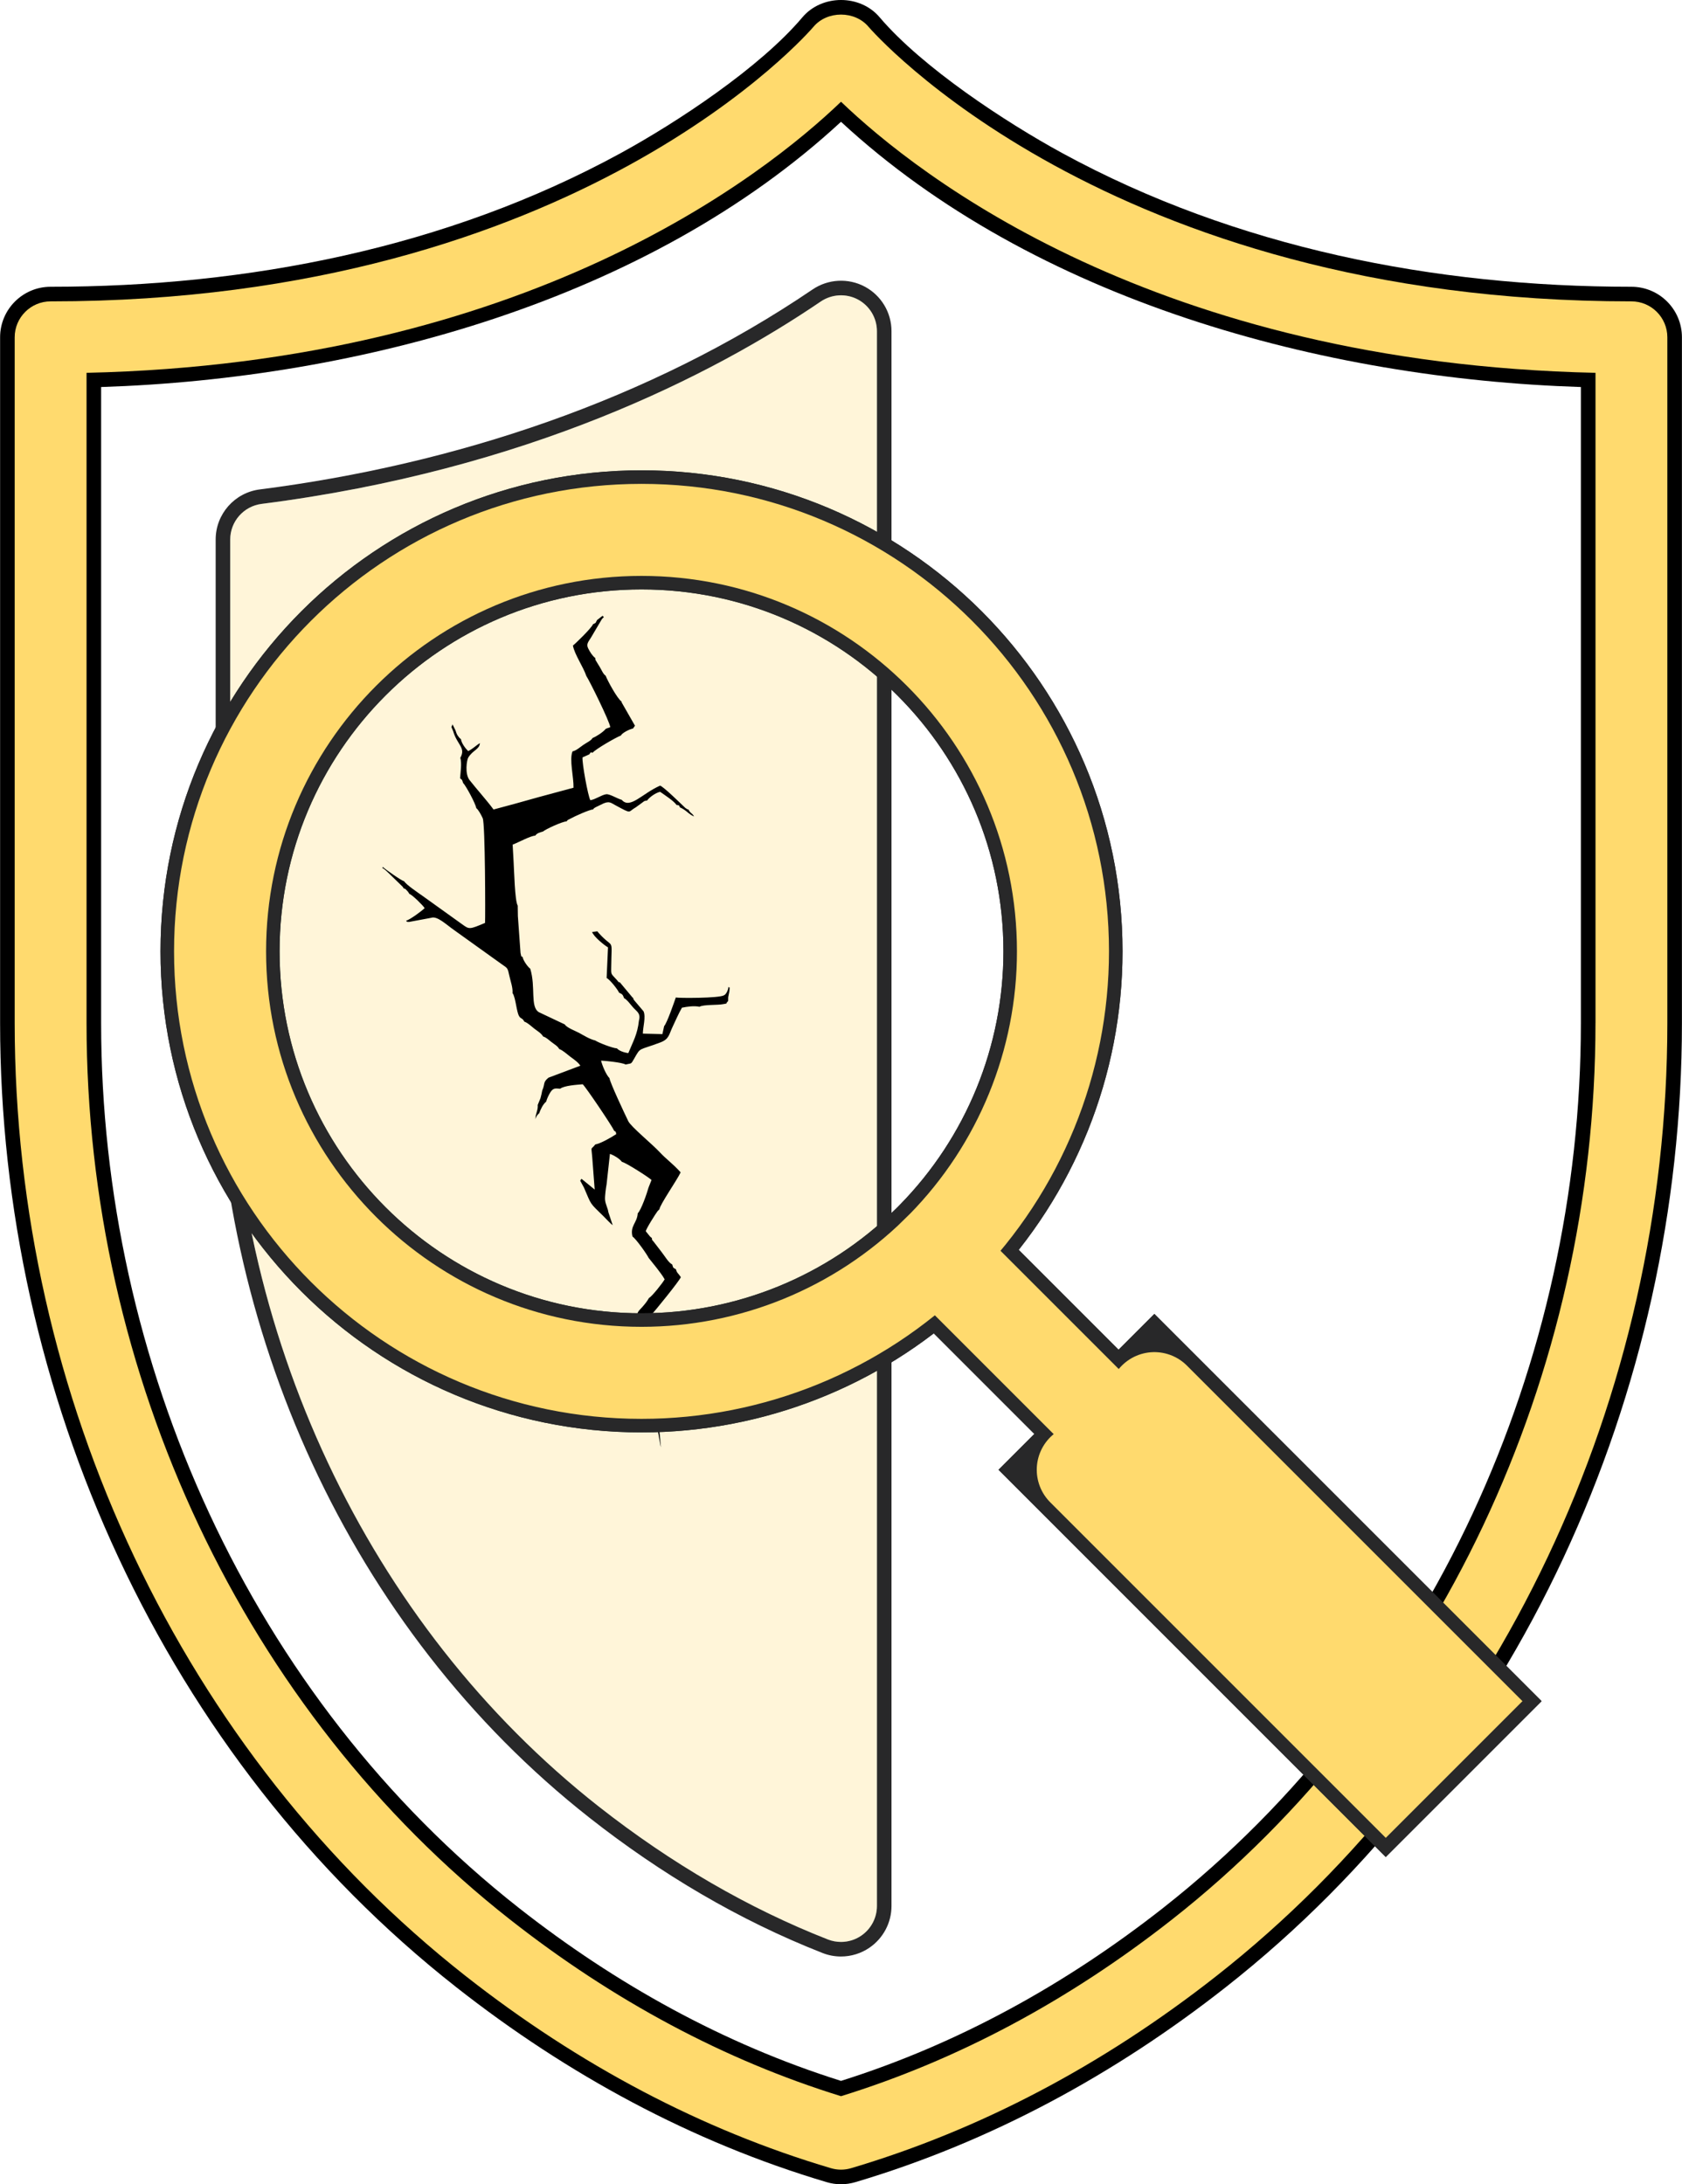 <?xml version="1.0" encoding="UTF-8"?>
<!DOCTYPE svg PUBLIC "-//W3C//DTD SVG 1.1//EN" "http://www.w3.org/Graphics/SVG/1.1/DTD/svg11.dtd">
<!-- Creator: CorelDRAW 2020 (64-Bit) -->
<svg xmlns="http://www.w3.org/2000/svg" xml:space="preserve" width="8.146mm" height="10.578mm" version="1.1" style="shape-rendering:geometricPrecision; text-rendering:geometricPrecision; image-rendering:optimizeQuality; fill-rule:evenodd; clip-rule:evenodd"
viewBox="0 0 1561.86 2028.33"
 xmlns:xlink="http://www.w3.org/1999/xlink"
 xmlns:xodm="http://www.corel.com/coreldraw/odm/2003">
 <defs>
  <style type="text/css">
   <![CDATA[
    .str0 {stroke:#282829;stroke-width:85.46;stroke-linecap:round;stroke-miterlimit:22.926}
    .str1 {stroke:#FFDA6E;stroke-width:85.46;stroke-linecap:round;stroke-miterlimit:22.926}
    .fil5 {fill:none}
    .fil2 {fill:#282829}
    .fil0 {fill:black}
    .fil4 {fill:black}
    .fil1 {fill:#FFDA6E;fill-rule:nonzero}
    .fil3 {fill:#FFDA6E;fill-rule:nonzero;fill-opacity:0.259}
   ]]>
  </style>
 </defs>
 <g id="Capa_x0020_1">
  <g id="_2472067529904">
   <path class="fil0" d="M1514.94 266.29c25.9,0 46.92,21.01 46.92,46.92l0 636.76c0,343.7 -152.03,681.93 -423.77,895.49 -102.79,80.78 -218.24,143.62 -343.79,180.91 -4.35,1.28 -8.82,1.96 -13.36,1.96 -4.53,0 -9.03,-0.67 -13.36,-1.96 -125.55,-37.26 -241,-100.13 -343.79,-180.91 -271.74,-213.54 -423.77,-551.82 -423.77,-895.49l0 -636.76c0,-25.89 21.03,-46.92 46.92,-46.92 182.77,0 368.22,-35.95 529.61,-124.21 52.36,-28.63 129,-79.23 168.37,-125.82 18.12,-21.67 53.94,-21.67 72,-0.06 39.69,46.61 117.04,97.41 169.62,126.05 161.22,87.86 345.94,124.04 528.42,124.04zm-734.01 1666.05c109.04,-34.32 209.42,-90.1 299.18,-160.64 249.23,-195.86 387.91,-506.72 387.91,-821.73l0 -590.57c-239.28,-7.67 -507.48,-80.23 -687.09,-246.31 -179.68,166.07 -447.74,238.62 -687.09,246.31l0 590.57c0,314.99 138.67,625.89 387.91,821.73 89.75,70.52 190.13,126.36 299.18,160.64z"/>
  </g>
  <path class="fil1" d="M1514.94 279.85c-488.04,0 -706.28,-252.43 -708.39,-254.9 -12.67,-15.21 -38.56,-15.21 -51.23,0 -2.15,2.53 -218.11,254.9 -708.39,254.9 -18.41,0 -33.36,14.96 -33.36,33.36l0 636.76c0,348.09 156.48,678.88 418.59,884.83 105.65,83.04 219.79,143.14 339.27,178.57 3.11,0.94 6.31,1.4 9.51,1.4 3.2,0 6.37,-0.46 9.51,-1.4 119.47,-35.47 233.62,-95.53 339.27,-178.57 262.11,-205.99 418.59,-536.74 418.59,-884.83l0 -636.76c0,-18.41 -14.92,-33.36 -33.36,-33.36zm-33.36 670.12c0,327.76 -146.93,638.94 -393.09,832.39 -96.2,75.6 -199.62,130.79 -307.55,164.19 -107.93,-33.36 -211.36,-88.58 -307.55,-164.19 -246.16,-193.41 -393.09,-504.63 -393.09,-832.39l0 -603.76c408.45,-9.07 629.41,-183.4 700.65,-251.74 71.23,68.38 292.2,242.67 700.65,251.74l0 603.76z"/>
  <path class="fil2" d="M754.56 268.78c14.32,-9.72 33.02,-10.78 48.32,-2.67 15.36,8.15 24.95,24.06 24.95,41.45l0 1462.38c0,15.49 -7.69,29.99 -20.48,38.73 -7.78,5.31 -16.99,8.17 -26.42,8.17 -5.85,0 -11.68,-1.09 -17.12,-3.24 -77.94,-30.56 -150.56,-73.82 -216.3,-125.5 -223.92,-175.96 -347.3,-455.5 -347.3,-738.11l0 -448.98c0,-23.6 17.56,-43.54 40.99,-46.52 180.83,-23.09 361.84,-82.81 513.37,-185.72zm7.61 11.2c-100.59,68.36 -272.35,156.44 -519.28,187.95 -16.68,2.13 -29.16,16.32 -29.16,33.09l0 448.98c0,287.15 127.89,559.1 342.13,727.47 67.45,53 139.09,94.59 212.89,123.54 3.93,1.53 8.07,2.3 12.18,2.3 6.62,0 13.17,-1.97 18.79,-5.81 9.11,-6.23 14.57,-16.55 14.57,-27.55l0 -1462.38c0,-12.39 -6.85,-23.68 -17.76,-29.49 -10.87,-5.73 -24.12,-5 -34.36,1.9z"/>
  <path class="fil3" d="M762.18 279.98c-100.59,68.36 -272.35,156.44 -519.28,187.95 -16.68,2.13 -29.16,16.32 -29.16,33.09l0 448.98c0,287.15 127.89,559.1 342.13,727.47 67.45,53 139.09,94.59 212.89,123.54 3.93,1.53 8.07,2.3 12.18,2.3 6.62,0 13.17,-1.97 18.79,-5.81 9.11,-6.23 14.57,-16.55 14.57,-27.55l0 -1462.38c0,-12.39 -6.85,-23.68 -17.76,-29.49 -10.87,-5.73 -24.12,-5 -34.36,1.9z"/>
  <path class="fil4" d="M554.44 575.69c-2.3,3.97 -0.23,2.03 -3.82,3.97 -1.27,3.49 -16.85,18.62 -18.64,19.77 1.46,8.28 9.53,19.6 12.46,28.32 2.63,3.78 21.84,42.57 22.2,47.51l-4.08 1.48c-2.59,3.18 -8.65,7.11 -12.41,8.63 -0.9,2.17 -5.73,4.43 -8.55,6.39 -3.41,2.38 -6.58,5.29 -9.99,5.98 -3.16,7.55 1.17,23.97 0.92,33.75l-32 8.63 -23.14 6.46 -19.12 5.14c-7,-9.36 -14.92,-17.99 -22.26,-27.28 -4.68,-5.96 -2.57,-18.81 -1.25,-20.94 4.47,-7.13 10.39,-7.5 10.85,-13.4 -3.7,2.11 -6.21,5.1 -10.91,7.38 -2.61,-2.55 -6.21,-7.27 -6.71,-11.08 -1.13,-0.94 -0.73,-0.48 -1.8,-1.69 -0.13,-0.15 -1.34,-1.8 -1.36,-1.84 -0.96,-1.59 -1.28,-2.7 -1.9,-4.64l-2.74 -5.52 -1.05 2.44 1.61 3.8c3.66,12.79 12.02,15.32 6.65,24.77 1.53,5.37 0.15,13.21 -0.21,19.02 2.32,1.94 1.59,0.94 2.8,4.35 2.59,2.47 11.64,19.29 12.23,23.35 2.05,1.55 4.62,6.42 5.98,9.4 2.36,5.1 2.49,91.94 2.17,97.19 -14.84,6.29 -14.61,6.04 -21.42,1.17l-36.58 -26.23c-3.62,-2.57 -15.45,-10.55 -17.1,-13.58 -2.57,-0.59 -17.56,-11.1 -19.88,-13.36l-0.35 1.21c1.32,0.42 0.04,-0.33 2.11,1.21 0.9,0.67 1.82,1.55 2.68,2.36l13.81 13.42c1.23,1.61 0.38,0.13 0.92,1.57 2.88,1.34 0.98,-0.13 3.43,2.38 1.25,1.28 1.3,1.76 2.15,2.97 2.3,0.46 12.87,10.87 14.13,13.17 -2.49,2.47 -13.48,10.68 -17.26,11.7 1.78,1.57 -0.15,0.84 2.82,1.11l20.44 -3.82c5.73,-1.99 13.69,6.04 21.84,11.73l43.7 31.31c5.69,4.01 5.43,3.14 7.17,10.99 1.17,5.25 3.3,10.8 2.91,15.99 0.94,1.28 0.25,0 1.15,2.19 0.29,0.73 0.56,1.65 0.77,2.4 0.36,1.28 0.67,2.95 0.98,4.31 0.44,2.36 1.59,8.46 2.38,10.57 1.86,5.08 3.59,2.65 5.62,6.86 3.7,1.42 6.08,4.06 9.32,6.56 2.88,2.22 6.21,4.05 8.24,7.31 2.84,0.82 4.91,2.97 7.69,5.12 2.8,2.17 5.85,3.83 7.15,6.44 3.95,1.57 7.13,4.79 10.51,7.31 3.32,2.47 7.08,4.99 9.17,8.23l-29.62 11.14c-5.43,4.51 -2.9,5.46 -5.77,11.85 -0.54,2.93 -0.94,4.58 -1.67,7.29l-2.53 6.14c0.44,4.95 -2.15,8.21 -2.21,13.31 0.29,-1.65 1.78,-4.3 3.51,-5.45 1.5,-3.99 3.45,-8.34 6.58,-10.95 0.38,-2.07 2.53,-6.63 3.97,-8.8 2.47,-3.72 4.37,-3.62 8.94,-3.13 3.95,-3.01 15.45,-3.68 21,-4.16 3.09,2.9 27.44,39 29.24,43.26 1.84,0.94 1.4,0.75 1.88,3.05 -4.35,2.93 -14.94,8.94 -19.4,9.55 -4.51,5.69 -3.78,0.86 -2.93,11.37l2.32 30.56 -12.16 -9.93c-0.48,0.48 -0.54,0.25 -1.27,1.71l3.43 6.29c7.4,17.1 4.77,13.52 18.54,27.07 1.67,1.63 6.27,6.67 8.17,7.9l-4.01 -12.06c-0.48,-3.85 -2.74,-7.29 -3.07,-11.6 -0.25,-3.39 0.81,-10.95 1.42,-14.25l3.11 -28.28c3.62,1.25 8.95,4.43 11.18,7.44 3.43,0.59 24.62,14.11 27.44,16.8l-2.8 7.09c-1.38,5.18 -6.88,20.96 -10.01,23.85 -0.5,8.97 -7.34,11.6 -4.87,21.57 3.51,2.34 13.73,16.99 14.96,19.79l7.32 9.15c2.72,3.72 5.41,6.83 7.59,10.8 -1.67,3.18 -12,16.18 -14.48,17.24 -2.24,3.74 -3.47,5.29 -6.42,8.63 -3.28,3.7 -5.39,4.58 -4.76,11.64 1.61,5.06 3.99,14.63 3.03,19.86 0.15,0.25 0.35,0.35 0.4,0.77 0.06,0.44 0.31,0.59 0.38,0.79 0.08,0.19 0.25,0.54 0.35,0.79l2.17 11.24c0.88,4.89 1.82,9.28 2.55,14.4 1.38,5.31 8.72,43.64 8.19,48.55 2.38,3.37 3.83,17.53 5.14,22.11l-2.63 -27.25 -0.67 -11.66c-2.88,-3.7 -3.72,-25.29 -4.2,-31.7 -1.25,-6.44 -2.68,-15.01 -1.92,-21.9 -2.28,-3.14 -2.86,-17.62 -3.24,-22.63 3.3,0.29 10.07,4.16 13.75,5.94 4.56,2.19 10.22,3.95 13.21,7.38l5.66 2.34c5.23,1.88 1.44,14.17 4.05,17.81 2.24,2.9 7.09,2.68 11.31,4.22l3.59 1.84c3.78,-0.21 11.16,1.48 14.05,3.43 3.78,0.63 10.28,1.57 12.64,3.91l11.75 2.47 3.53 13.79 0.48 -14.8 -6.15 -2.3 -12.56 -3.28 -23.99 -7.11c-2.51,-0.5 -4.81,-0.98 -6.98,-1.61 -3.11,-0.94 -2.8,-0.4 -4.66,-2.45 -2.07,-2.68 -2.09,-10.45 -2.61,-14.67 -2.09,-3.83 -7.71,-4.85 -9.97,-8.19 -4.95,-1.99 -20.15,-11.68 -22.53,-14.48 -1.94,-0.4 -0.96,0.81 -1.36,-1.46 3.47,-3.74 26.81,-32.39 27.94,-35.7 -2.84,-4.2 -3.66,-3.68 -4.51,-7.23 -3.45,-2.09 -2.26,-1.04 -3.53,-4.54 -3.36,-1.55 -6.96,-7.92 -9.99,-11.73l-7.08 -9.2c-2.17,-2.91 -1.3,-0.54 -1.82,-3.6 -1.21,-0.92 -0.75,-0.54 -1.86,-1.61l-3.74 -4.64c-0.29,-1.53 9.4,-16.82 10.93,-18.73l1.71 -1.73c0.61,-4.6 16.41,-27.17 19.69,-34.28 -7.17,-8.05 -13.13,-11.96 -19.48,-18.79 -6.86,-7.4 -26.59,-23.53 -29.11,-28.67 -3.41,-7 -17.1,-36.09 -17.49,-40.04 -3.07,-3.01 -6.62,-11.39 -7.82,-16.26 3.07,0.12 19.6,1.63 22.78,3.62 5.58,-1.38 4.74,0.21 7.84,-5.23 6.5,-11.37 3.59,-7.4 24.29,-15.21 8.42,-3.16 7.98,-7.17 11.64,-14.8 2.8,-5.83 5.23,-11.73 8.57,-17.53 5.04,-1.04 11.33,-1.9 16.28,-0.86 3.7,-2.22 16.99,-1.34 22.13,-2.45 4.99,-1.09 1.07,0.61 4.49,-2.88l0.06 -3.6c0.21,-1.42 1.13,-5.16 1.17,-6.1 0.23,-5.06 0.42,-1.74 -0.96,-3.45 -0.1,2.51 -1.88,6.86 -4.14,7.84 -4.58,2.8 -42.41,2.67 -44.73,2.03 -1.34,3.85 -8.13,23.72 -10.85,26.61l-1.61 7.38 -18.14 -0.44c0.02,-6.04 2.97,-15.47 0.63,-20.73l-8.03 -9.47c-2.13,-2.88 -1.04,-0.86 -1.51,-2.84 -0.25,-0.15 -0.56,-0.38 -0.71,-0.52l-11.7 -14.02c-2.13,-0.56 -0.77,0.04 -2.82,-2.26 -5.31,-5.89 -5.33,-4.68 -5.27,-10.83 0.33,-30.56 2.95,-16.47 -11.72,-32.92 -0.96,-1.09 -0.71,-0.82 -1.04,-1.4l-4.93 0.61c1.28,4.2 11.24,12.31 14.73,14.28l-1.27 28.45c2.99,1.38 10.39,10.81 11.52,13.58 3.64,1.71 3.36,2.05 4.76,5.25 1.55,0.79 0.9,0.35 2.55,1.9 0.94,0.86 1.32,1.34 1.97,2.09 1.65,1.9 2.47,3.11 4.2,4.97 3.26,3.53 6.83,5.2 5,11.77 -1.4,13.02 -5.52,19.44 -9.87,30.22 -3.55,-0.48 -8.36,-1.96 -10.57,-4.43 -4.14,-0.19 -17.56,-5.48 -20.08,-7.31 -5.46,-1.32 -10.39,-4.54 -15.07,-7.08 -3.32,-1.78 -11.49,-4.79 -13.27,-7.84l-24.16 -11.43c-8.21,-5.18 -2.63,-23.07 -7.92,-40.34 -1.9,-1.17 -6.71,-7.69 -6.98,-10.66 -2.3,-2.21 -0.65,1.71 -2.05,-4.01l-2.45 -34.17 -0.15 -9.74c-2.7,-4.01 -3.34,-33.25 -3.83,-40.73l-0.88 -15.91c5.35,-1.94 16.37,-8.15 20.94,-8.32 1.99,-2.51 3.87,-2.82 7.23,-3.83 2.53,-2.21 17.74,-9.22 21.92,-9.43 1.82,-2.05 0,-0.58 3.03,-2.26 4.43,-2.49 18.14,-8.61 21.69,-8.88 0.9,-1.32 0.02,-0.52 2.03,-1.86l7.61 -3.7c5.48,-2.26 6.9,-0.46 11.2,1.84 15.65,8.4 10.87,6.23 18.85,1.73 1.51,-1.07 3.43,-2.53 5.16,-3.76 2.99,-2.13 2.21,-2.11 5.14,-2.44 2.24,-3.16 8.26,-7.38 12.18,-8.09 4.66,3.28 12.81,8.51 15.21,12.19 1.4,0.33 2.47,-0.38 3.03,2.17 6.5,2.84 7.84,6.25 13.27,8.51 -1.94,-3.49 -3.18,-2.49 -5.33,-6.54 -1.99,-0.44 0.13,0.46 -1.82,-0.73 -1.19,-0.73 -0.92,-0.63 -1.61,-1.28 -5.08,-4.76 -18.66,-18.23 -22.74,-20.11 -16.72,7.31 -27.92,22.17 -35.7,13.21 -4.3,-1.17 -11.27,-5.66 -14.48,-5.18 -4.45,0.69 -9.57,4.68 -14.63,5.54 -2.19,-3.64 -7.82,-34.53 -7.29,-39.77l6.27 -2.8c2.22,-3.28 1.02,-1.3 3.26,-1.65 2.36,-3.09 21.67,-14.23 26.12,-15.86 1,-2.34 8,-5.94 11.2,-6.48l1.86 -2.63 -12.37 -21.63 -0.12 -0.81c-3.87,-2.68 -12.73,-18.81 -14.78,-24.06 -2.01,-1.05 -4.01,-5.68 -5.29,-7.82 -0.98,-1.65 -1.8,-2.84 -2.7,-4.41 -2.03,-3.62 -1.19,-1.34 -1.61,-4.12 -2.67,-2.01 -5.02,-5.75 -6.65,-9.09 -1.99,-4.12 0.52,-6.23 2.91,-10.3l9.8 -16.62c1.27,-1.51 0.42,-0.63 1.84,-1.78 -0.94,-1.76 -0.33,-0.73 -1.19,-1.4l-4.95 3.83z"/>
  <g id="_2472067532736">
   <g>
    <path class="fil5 str0" d="M1302.31 1612.98l-432.67 -432.69c-74.47,68.76 -172.3,107.13 -273.96,107.13 -223.05,0 -403.96,-180.89 -403.96,-403.96 0,-223.07 180.91,-403.98 403.96,-403.98 223.07,0 403.96,180.91 403.96,403.98 0,104.06 -40.21,204.13 -112.04,279.22l432.49 432.51 15.47 -15.47 -281.42 -281.38 17.79 -17.79 299.19 299.18 -84.31 84.31 -299.18 -299.18 17.79 -17.79 281.38 281.38 15.47 -15.45zm-438.27 -462.16l1.97 -2.01c69.49,-70.81 108.49,-166.13 108.49,-265.35 0,-209.19 -169.63,-378.83 -378.83,-378.83 -209.19,0 -378.83,169.62 -378.83,378.83 0,209.17 169.65,378.81 378.83,378.81 99.23,0 194.58,-38.98 265.37,-108.51l2.99 -2.93z"/>
   </g>
   <path class="fil5 str1" d="M1071.95 1298.33l281.4 281.38 -66.52 66.52 -281.38 -281.38m-130.46 -207.22c71.81,-73.15 112.07,-171.63 112.07,-274.17 0,-216.13 -175.25,-391.4 -391.38,-391.4 -216.13,0 -391.38,175.27 -391.38,391.4 0,216.11 175.25,391.38 391.38,391.38 102.54,0 201.02,-40.29 274.17,-112.11l434.89 434.87"/>
  </g>
  <g id="_2472067532784">
   <g>
    <path class="fil5 str0" d="M1302.31 1612.98l-432.67 -432.69c-74.47,68.76 -172.3,107.13 -273.96,107.13 -223.05,0 -403.96,-180.89 -403.96,-403.96 0,-223.07 180.91,-403.98 403.96,-403.98 223.07,0 403.96,180.91 403.96,403.98 0,104.06 -40.21,204.13 -112.04,279.22l432.49 432.51 15.47 -15.47 -281.42 -281.38 17.79 -17.79 299.19 299.18 -84.31 84.31 -299.18 -299.18 17.79 -17.79 281.38 281.38 15.47 -15.45zm-438.27 -462.16l1.97 -2.01c69.49,-70.81 108.49,-166.13 108.49,-265.35 0,-209.19 -169.63,-378.83 -378.83,-378.83 -209.19,0 -378.83,169.62 -378.83,378.83 0,209.17 169.65,378.81 378.83,378.81 99.23,0 194.58,-38.98 265.37,-108.51l2.99 -2.93z"/>
   </g>
   <path class="fil5 str1" d="M1071.95 1298.33l281.4 281.38 -66.52 66.52 -281.38 -281.38m-130.46 -207.22c71.81,-73.15 112.07,-171.63 112.07,-274.17 0,-216.13 -175.25,-391.4 -391.38,-391.4 -216.13,0 -391.38,175.27 -391.38,391.4 0,216.11 175.25,391.38 391.38,391.38 102.54,0 201.02,-40.29 274.17,-112.11l434.89 434.87"/>
  </g>
 </g>
</svg>
